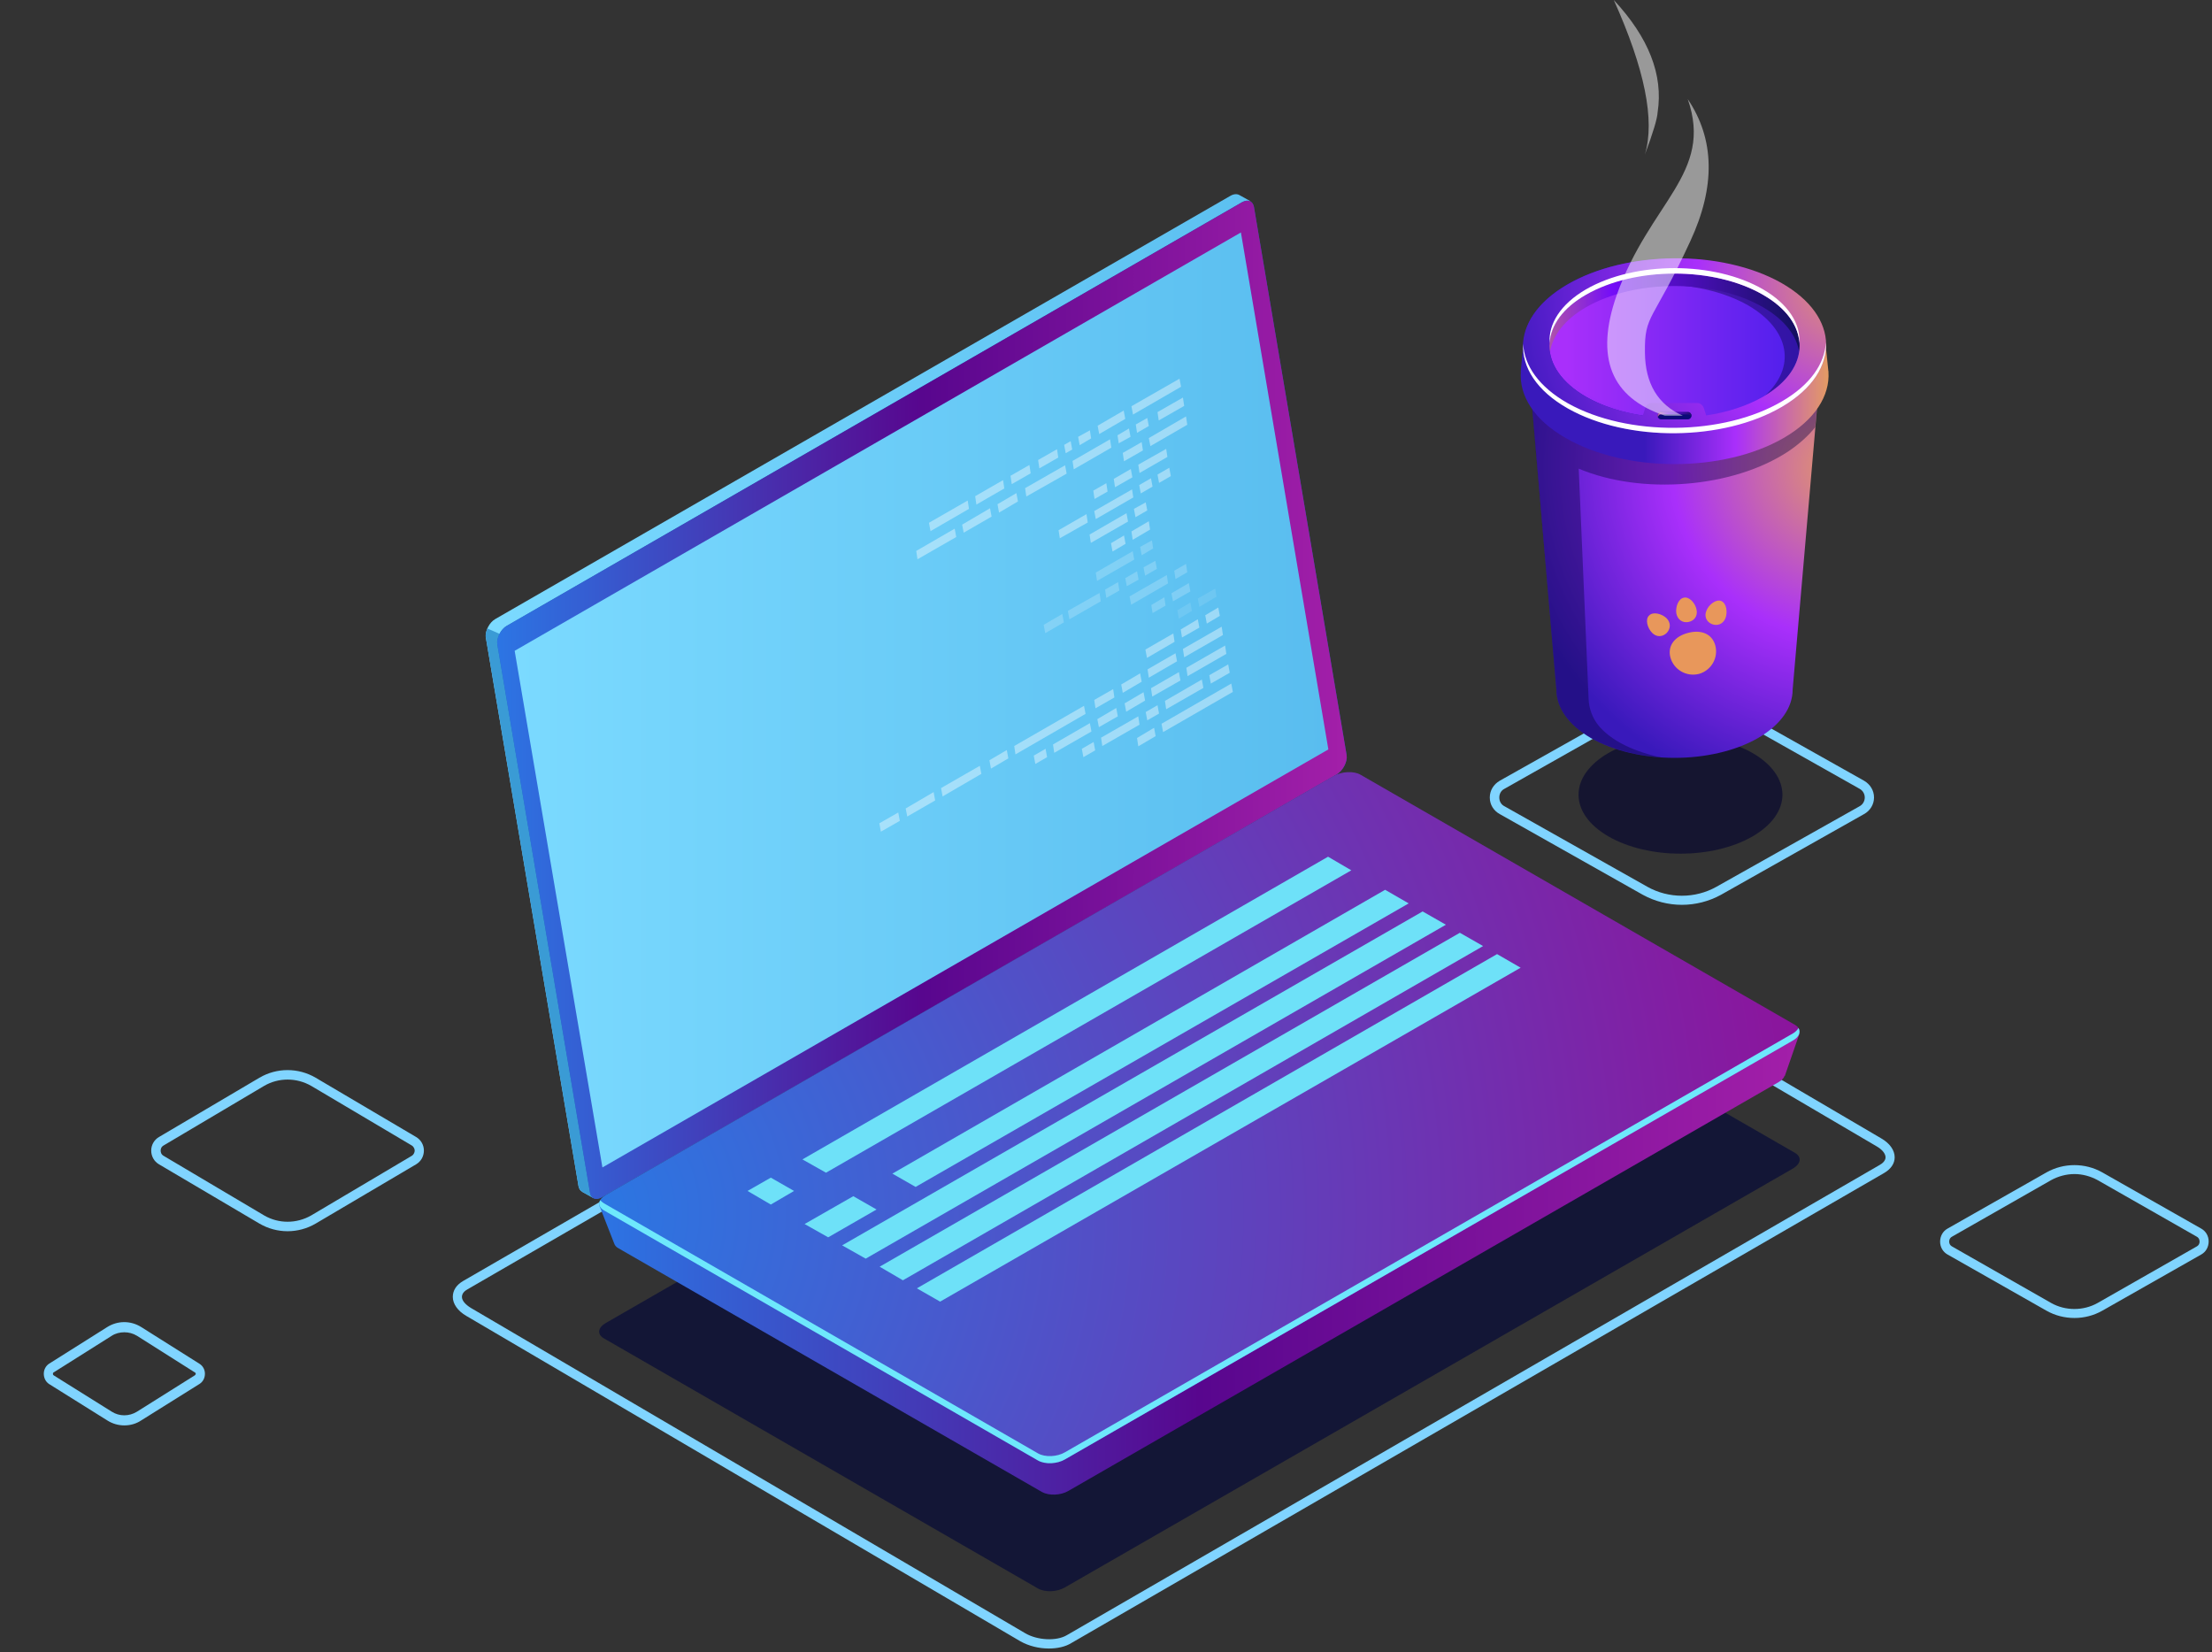 <svg width="478" height="357" viewBox="0 0 478 357" fill="none" xmlns="http://www.w3.org/2000/svg">
  <rect x="0" y="0" width="478" height="357" fill="#333333" stroke="none"/>
  <style>
    @keyframes fade {
      from {
        opacity: 0;
      }

      to {
        opacity: 1;
      }
    }

    @keyframes float {
      0% {
        transform: translatey(0px);
      }

      50% {
        transform: translatey(-10px);
      }

      100% {
        transform: translatey(0px);
      }
    }

    .left-bottom-rect {
      animation: float ease-in-out 4s infinite;
    }

    .left-top-rect {
      animation: float ease-in-out 5s infinite;
    }

    .middle-center-rect {
      animation: fade cubic-bezier(0.3, 0.1, 0.9, 1) 2s infinite alternate-reverse;
    }

    .right-bottom-rect {
      animation: float ease-in-out 6s infinite;
    }

    .right-top-rect {
      animation: fade cubic-bezier(0.3, 0.1, 0.9, 1) 1.5s infinite alternate-reverse;

      animation-delay: 1s;
    }

    .cup {
      animation: float ease-in-out 8s infinite;
    }
  </style>
  <path class="left-bottom-rect float" fill-rule="evenodd" clip-rule="evenodd"
    d="M26.873 308.007C28.155 308.007 29.436 307.659 30.558 306.902L43.107 299.051C43.855 298.585 44.282 297.771 44.282 296.841C44.282 295.968 43.855 295.154 43.107 294.689L30.558 286.779C28.262 285.325 25.431 285.325 23.135 286.779L10.585 294.689C9.891 295.154 9.464 295.968 9.464 296.841C9.464 297.771 9.891 298.585 10.585 299.051L23.135 306.902C24.31 307.659 25.591 308.007 26.873 308.007ZM26.873 287.884C27.781 287.884 28.742 288.116 29.597 288.64L42.093 296.55C42.253 296.608 42.306 296.782 42.306 296.841C42.306 296.957 42.253 297.073 42.093 297.19L29.597 305.041C27.888 306.088 25.805 306.088 24.15 305.041L11.6 297.19C11.44 297.073 11.44 296.957 11.44 296.841C11.44 296.782 11.44 296.608 11.6 296.55L24.15 288.64C24.951 288.116 25.912 287.884 26.873 287.884Z"
    fill="#80D4FF" />
  <path class="left-top-rect float" fill-rule="evenodd" clip-rule="evenodd"
    d="M62.138 266.047C64.235 266.047 66.332 265.497 68.213 264.397L89.933 251.581C90.954 250.976 91.6 249.876 91.6 248.61C91.6 247.4 90.954 246.3 89.933 245.695L68.213 232.879C64.45 230.679 59.826 230.679 56.063 232.879L34.343 245.695C33.322 246.3 32.676 247.4 32.676 248.61C32.676 249.876 33.322 250.976 34.343 251.581L56.063 264.397C57.945 265.497 60.041 266.047 62.138 266.047ZM67.245 262.637C64.073 264.452 60.203 264.452 57.084 262.637L35.365 249.765C34.773 249.435 34.719 248.885 34.719 248.61C34.719 248.39 34.773 247.84 35.365 247.51L57.084 234.639C60.203 232.824 64.073 232.824 67.245 234.639L88.965 247.51C89.503 247.84 89.61 248.39 89.61 248.61C89.61 248.885 89.503 249.435 88.965 249.765L67.245 262.637Z"
    fill="#80D4FF" />
  <path class="right-bottom-rect float" fill-rule="evenodd" clip-rule="evenodd"
    d="M448.29 284.795C450.356 284.795 452.423 284.273 454.278 283.23L475.688 271.071C476.695 270.497 477.278 269.453 477.278 268.253C477.278 267.105 476.695 266.061 475.688 265.487L454.278 253.328C450.568 251.241 445.958 251.241 442.248 253.328L420.838 265.487C419.831 266.061 419.248 267.105 419.248 268.305C419.248 269.453 419.831 270.497 420.838 271.071L442.248 283.23C444.103 284.273 446.17 284.795 448.29 284.795ZM448.29 253.693C449.985 253.693 451.734 254.163 453.271 254.998L474.682 267.209C475.264 267.522 475.317 268.044 475.317 268.305C475.317 268.514 475.264 269.036 474.682 269.349L453.271 281.56C450.197 283.282 446.329 283.282 443.255 281.56L421.845 269.349C421.262 269.036 421.209 268.514 421.209 268.305C421.209 268.044 421.262 267.522 421.845 267.209L443.255 254.998C444.792 254.163 446.541 253.693 448.29 253.693Z"
    fill="#80D4FF" />
  <path class="middle-center-rect" fill-rule="evenodd" clip-rule="evenodd"
    d="M226.648 356.217C228.459 356.217 230.218 355.843 231.497 355.043L407.189 253.443C408.628 252.589 409.427 251.414 409.427 250.079C409.427 248.531 408.362 247.036 406.497 245.969L286.704 175.655C283.453 173.733 278.604 173.573 275.726 175.228L100.034 276.827C98.595 277.682 97.849 278.856 97.849 280.244C97.849 281.739 98.915 283.288 100.78 284.355L220.519 354.669C222.331 355.683 224.516 356.217 226.648 356.217ZM280.576 176.082C282.334 176.082 284.253 176.509 285.745 177.363L405.484 247.677C406.71 248.371 407.456 249.279 407.456 250.079C407.456 250.827 406.763 251.414 406.177 251.735L230.538 353.334C228.3 354.669 224.143 354.455 221.532 352.907L101.792 282.647C100.567 281.899 99.821 281.045 99.821 280.244C99.821 279.444 100.46 278.91 101.046 278.589L276.739 176.936C277.751 176.349 279.084 176.082 280.576 176.082Z"
    fill="#80D4FF" />
  <path class="right-top-rect" fill-rule="evenodd" clip-rule="evenodd"
    d="M363.45 195.518C366.369 195.518 369.287 194.78 371.882 193.357L402.801 175.915C404.153 175.177 404.964 173.807 404.964 172.332C404.964 170.804 404.153 169.486 402.801 168.696L371.882 151.307C366.693 148.356 360.206 148.356 355.017 151.307L324.098 168.696C322.746 169.486 321.936 170.804 321.936 172.332C321.936 173.86 322.746 175.177 324.098 175.915L355.017 193.357C357.612 194.78 360.531 195.518 363.45 195.518ZM370.909 191.618C366.314 194.2 360.585 194.2 355.99 191.618L325.125 174.229C324.368 173.86 323.99 173.122 323.99 172.332C323.99 171.541 324.368 170.804 325.125 170.435L355.99 152.993C360.585 150.411 366.314 150.411 370.909 152.993L401.828 170.435C402.531 170.804 402.964 171.541 402.964 172.332C402.964 173.122 402.531 173.86 401.828 174.229L370.909 191.618Z"
    fill="#80D4FF" />
  <path opacity="0.8"
    d="M387.902 249.125L294.021 195.076C292.546 194.207 289.933 194.341 288.191 195.343L130.917 285.871C129.174 286.873 128.973 288.343 130.515 289.211L224.329 343.261C225.871 344.129 228.484 343.996 230.159 342.994L387.5 252.466C389.176 251.463 389.377 249.994 387.902 249.125Z"
    fill="#0C0F38" />
  <path
    d="M288.526 161.805L268.623 44.218L270.232 43.483L267.819 42.147C267.35 41.88 266.68 41.88 265.943 42.281L107.061 133.744C105.721 134.479 104.782 136.417 104.983 137.753L125.02 256.341C125.154 256.942 125.422 257.343 125.891 257.544H125.824L128.236 258.88L128.638 256.742H128.504L286.448 165.813C287.721 165.078 288.727 163.141 288.526 161.805Z"
    fill="url(#paint0_linear_716_35)" />
  <path
    d="M107.932 136.951L105.318 135.815C105.05 136.483 104.849 137.218 104.983 137.753L125.019 256.341C125.153 256.942 125.422 257.343 125.891 257.544H125.824L128.236 258.88L128.638 256.742H128.504L136.478 252.132L107.932 136.951Z"
    fill="#3A9BD5" />
  <path
    d="M291.005 163.208L270.969 44.686C270.701 43.417 269.695 43.016 268.422 43.684L109.54 135.214C108.2 135.949 107.262 137.886 107.463 139.223L127.499 257.744C127.7 259.014 128.772 259.414 129.978 258.746L288.927 167.283C290.201 166.481 291.206 164.611 291.005 163.208Z"
    fill="url(#paint1_linear_716_35)" />
  <path
    d="M291.005 163.208L270.969 44.686C270.701 43.417 269.695 43.016 268.422 43.684L109.54 135.214C108.2 135.949 107.262 137.886 107.463 139.223L127.499 257.744C127.7 259.014 128.772 259.414 129.978 258.746L288.927 167.283C290.201 166.481 291.206 164.611 291.005 163.208Z"
    fill="url(#paint2_linear_716_35)" />
  <path d="M268.154 50.231L111.215 140.626L130.179 252.266L287.051 161.938L268.154 50.231Z"
    fill="url(#paint3_linear_716_35)" />
  <path
    d="M388.84 223.404L380.129 227.88L293.149 177.839C291.742 176.971 289.196 177.104 287.52 178.106L137.55 264.425C136.568 263.891 133.887 262.577 129.509 260.483L132.726 268.701C132.86 269.102 133.128 269.436 133.597 269.703L225.2 322.417C226.675 323.218 229.221 323.151 230.896 322.149L384.351 233.826C385.021 233.425 385.49 232.958 385.624 232.49H385.691L388.84 223.404Z"
    fill="url(#paint4_linear_716_35)" />
  <path
    d="M387.902 221.466L294.02 167.416C292.546 166.548 289.933 166.682 288.19 167.684L130.916 258.212C129.174 259.214 128.973 260.684 130.514 261.552L224.329 315.602C225.87 316.47 228.484 316.337 230.159 315.334L387.5 224.806C389.175 223.804 389.376 222.335 387.902 221.466Z"
    fill="url(#paint5_radial_716_35)" />
  <path
    d="M387.5 223.27L230.159 313.798C228.484 314.8 225.87 314.934 224.329 314.065L130.514 260.016C130.157 259.793 129.889 259.57 129.71 259.348C129.241 260.149 129.509 260.951 130.514 261.552L224.329 315.602C225.87 316.47 228.484 316.337 230.159 315.335L387.5 224.807C388.773 224.072 389.175 223.003 388.639 222.134C388.438 222.535 388.036 222.936 387.5 223.27Z"
    fill="#6EE8FC" />
  <g opacity="0.1">
    <g opacity="0.1">
      <path opacity="0.1"
        d="M288.459 163.875L183.922 103.679C182.314 102.744 179.365 102.877 177.489 103.946L2.39 204.763C0.447 205.899 0.246 207.502 1.921 208.505L106.391 268.634C108.066 269.569 110.948 269.502 112.891 268.367L287.99 167.55C289.933 166.481 290.134 164.811 288.459 163.875Z"
        fill="url(#paint6_linear_716_35)" />
      <g opacity="0.1">
        <g opacity="0.1">
          <path opacity="0.1" d="M249.66 165.011L122.875 238.035L127.901 240.907L254.685 167.951L249.66 165.011Z"
            fill="url(#paint7_radial_716_35)" />
          <path opacity="0.1" d="M236.258 157.328L115.773 226.677L120.798 229.617L241.283 160.201L236.258 157.328Z"
            fill="url(#paint8_radial_716_35)" />
          <g opacity="0.1">
            <path opacity="0.1" d="M106.793 231.888L95.535 238.369L100.561 241.242L111.819 234.761L106.793 231.888Z"
              fill="#6EE1F8" />
          </g>
          <g opacity="0.1">
            <path opacity="0.1" d="M116.711 241.509L108.87 246.052L113.896 248.925L121.736 244.449L116.711 241.509Z"
              fill="#6EE1F8" />
          </g>
          <path opacity="0.1" d="M227.881 152.518L87.159 233.558L92.185 236.431L232.907 155.39L227.881 152.518Z"
            fill="url(#paint9_radial_716_35)" />
          <path opacity="0.1" d="M219.505 147.707L78.783 228.748L83.808 231.621L224.531 150.58L219.505 147.707Z"
            fill="url(#paint10_radial_716_35)" />
          <path opacity="0.1" d="M211.195 142.897L70.406 223.938L75.431 226.811L216.154 145.77L211.195 142.897Z"
            fill="url(#paint11_radial_716_35)" />
        </g>
      </g>
    </g>
  </g>
  <path d="M286.984 185.121L173.401 250.528L178.494 253.401L292.01 188.061L286.984 185.121Z" fill="#6EE1F8" />
  <path d="M299.315 192.27L192.835 253.602L197.861 256.475L304.407 195.209L299.315 192.27Z" fill="#6EE1F8" />
  <path d="M307.423 196.946L181.979 269.102L187.072 271.974L312.449 199.819L307.423 196.946Z" fill="#6EE1F8" />
  <path d="M315.464 201.557L190.087 273.712L195.113 276.651L320.49 204.429L315.464 201.557Z" fill="#6EE1F8" />
  <path d="M323.505 206.166L198.128 278.388L203.154 281.261L328.598 209.106L323.505 206.166Z" fill="#6EE1F8" />
  <path d="M166.566 254.47L161.54 257.343L166.566 260.283L171.592 257.343L166.566 254.47Z" fill="#6EE1F8" />
  <path d="M184.391 258.479L173.871 264.492L178.963 267.365L189.417 261.352L184.391 258.479Z" fill="#6EE1F8" />
  <g opacity="0.8">
    <path opacity="0.5" d="M254.887 81.832L244.5 87.778L244.835 89.582L255.222 83.569L254.887 81.832Z" fill="white" />
    <path opacity="0.5" d="M242.825 88.714L237.196 91.987L237.531 93.791L243.16 90.517L242.825 88.714Z"
      fill="white" />
    <path opacity="0.5" d="M228.418 97.065L224.33 99.403L224.598 101.207L228.686 98.869L228.418 97.065Z"
      fill="white" />
    <path opacity="0.5" d="M231.366 95.328L229.959 96.13L230.294 97.933L231.701 97.132L231.366 95.328Z"
      fill="white" />
    <path opacity="0.5" d="M235.52 92.989L232.974 94.392L233.309 96.196L235.788 94.726L235.52 92.989Z"
      fill="white" />
    <path opacity="0.5" d="M246.711 95.528L242.624 97.867L242.892 99.671L246.979 97.332L246.711 95.528Z"
      fill="white" />
    <path opacity="0.5" d="M256.294 89.983L248.252 94.66L248.587 96.397L256.562 91.787L256.294 89.983Z"
      fill="white" />
    <g opacity="0.5">
      <path opacity="0.5" d="M244.767 119.112L236.793 123.722L237.061 125.526L245.103 120.916L244.767 119.112Z"
        fill="white" />
      <path opacity="0.5" d="M248.922 116.774L246.376 118.177L246.711 119.981L249.19 118.511L248.922 116.774Z"
        fill="white" />
    </g>
    <path opacity="0.5" d="M243.428 110.894L235.453 115.504L235.721 117.308L243.763 112.698L243.428 110.894Z"
      fill="white" />
    <path opacity="0.5" d="M247.582 108.556L245.036 109.959L245.371 111.763L247.917 110.293L247.582 108.556Z"
      fill="white" />
    <path opacity="0.5" d="M251.335 158.196L266.412 149.511L266.077 147.707L251 156.392L251.335 158.196Z"
      fill="white" />
    <path opacity="0.5" d="M245.974 161.27L249.727 159.065L249.392 157.261L245.706 159.466L245.974 161.27Z"
      fill="white" />
    <path opacity="0.5" d="M219.438 163.007L234.582 154.254L234.247 152.517L219.17 161.203L219.438 163.007Z"
      fill="white" />
    <path opacity="0.5" d="M214.144 166.08L217.897 163.875L217.562 162.071L213.809 164.276L214.144 166.08Z"
      fill="white" />
    <path opacity="0.5" d="M261.655 147.707L265.742 145.369L265.407 143.565L261.319 145.903L261.655 147.707Z"
      fill="white" />
    <path opacity="0.5" d="M236.727 153.052L240.814 150.713L240.546 148.91L236.459 151.248L236.727 153.052Z"
      fill="white" />
    <path opacity="0.5" d="M252.005 153.252L260.046 148.642L259.711 146.839L251.737 151.448L252.005 153.252Z"
      fill="white" />
    <path opacity="0.5" d="M247.917 155.657L250.464 154.188L250.129 152.384L247.582 153.853L247.917 155.657Z"
      fill="white" />
    <path opacity="0.5" d="M238.201 161.203L246.242 156.593L245.974 154.789L237.933 159.399L238.201 161.203Z"
      fill="white" />
    <path opacity="0.5" d="M234.113 163.608L236.66 162.138L236.325 160.334L233.778 161.804L234.113 163.608Z"
      fill="white" />
    <path opacity="0.5" d="M237.464 157.127L241.551 154.789L241.216 152.985L237.129 155.39L237.464 157.127Z"
      fill="white" />
    <path opacity="0.5" d="M227.814 162.673L235.855 158.063L235.52 156.259L227.546 160.869L227.814 162.673Z"
      fill="white" />
    <path opacity="0.5" d="M223.727 165.078L226.273 163.608L225.938 161.804L223.391 163.274L223.727 165.078Z"
      fill="white" />
    <path opacity="0.5" d="M256.629 146.104L265.005 141.293L264.737 139.489L256.361 144.3L256.629 146.104Z"
      fill="white" />
    <path opacity="0.5" d="M248.99 150.513L255.088 147.039L254.753 145.235L248.722 148.709L248.99 150.513Z"
      fill="white" />
    <path opacity="0.5" d="M243.361 153.787L247.448 151.382L247.113 149.578L243.026 151.983L243.361 153.787Z"
      fill="white" />
    <path opacity="0.5" d="M203.69 172.093L212.067 167.216L211.732 165.479L203.355 170.289L203.69 172.093Z"
      fill="white" />
    <path opacity="0.5" d="M196.051 176.435L202.082 172.961L201.747 171.157L195.716 174.698L196.051 176.435Z"
      fill="white" />
    <path opacity="0.5" d="M190.355 179.709L194.443 177.371L194.108 175.567L190.02 177.905L190.355 179.709Z"
      fill="white" />
    <path opacity="0.5" d="M206.304 114.235L197.995 119.045L198.263 120.849L206.639 116.039L206.304 114.235Z"
      fill="white" />
    <path opacity="0.5" d="M213.943 109.826L207.912 113.367L208.247 115.104L214.278 111.63L213.943 109.826Z"
      fill="white" />
    <path opacity="0.5" d="M219.639 106.552L215.551 108.957L215.886 110.761L219.974 108.356L219.639 106.552Z"
      fill="white" />
    <path opacity="0.5" d="M209.119 108.155L200.742 112.966L201.077 114.769L209.387 109.959L209.119 108.155Z"
      fill="white" />
    <path opacity="0.5" d="M216.757 103.746L210.726 107.22L210.994 109.024L217.025 105.55L216.757 103.746Z"
      fill="white" />
    <path opacity="0.5" d="M222.453 100.472L218.366 102.811L218.634 104.614L222.721 102.276L222.453 100.472Z"
      fill="white" />
    <path opacity="0.5" d="M242.892 115.705L240.077 117.375L240.412 119.179L243.227 117.509L242.892 115.705Z"
      fill="white" />
    <path opacity="0.5" d="M248.252 112.632L244.5 114.836L244.768 116.64L248.521 114.436L248.252 112.632Z"
      fill="white" />
    <path opacity="0.5" d="M255.892 142.028L264.268 137.218L264 135.414L255.624 140.224L255.892 142.028Z"
      fill="white" />
    <path opacity="0.5" d="M248.252 146.438L254.35 142.897L254.015 141.16L247.984 144.634L248.252 146.438Z"
      fill="white" />
    <path opacity="0.5" d="M242.624 149.711L246.711 147.306L246.376 145.502L242.289 147.907L242.624 149.711Z"
      fill="white" />
    <path opacity="0.5" d="M260.783 134.746L263.598 133.075L263.263 131.272L260.448 132.942L260.783 134.746Z"
      fill="white" />
    <path opacity="0.5" d="M255.422 137.752L259.175 135.614L258.84 133.81L255.154 136.015L255.422 137.752Z"
      fill="white" />
    <path opacity="0.5" d="M247.851 142.162L253.814 138.688L253.546 136.884L247.515 140.358L247.851 142.162Z"
      fill="white" />
    <path opacity="0.5" d="M239.072 104.414L236.257 106.018L236.525 107.821L239.34 106.218L239.072 104.414Z"
      fill="white" />
    <path opacity="0.5" d="M244.366 101.341L240.68 103.479L240.948 105.283L244.701 103.145L244.366 101.341Z"
      fill="white" />
    <path opacity="0.5" d="M252.005 96.998L245.974 100.405L246.242 102.209L252.273 98.735L252.005 96.998Z"
      fill="white" />
    <path opacity="0.5" d="M234.783 111.095L228.753 114.569L229.021 116.306L235.052 112.899L234.783 111.095Z"
      fill="white" />
    <path opacity="0.5" d="M244.634 105.75L236.459 110.427L236.794 112.164L244.902 107.487L244.634 105.75Z"
      fill="white" />
    <path opacity="0.5" d="M248.722 103.345L246.175 104.815L246.51 106.619L249.057 105.149L248.722 103.345Z"
      fill="white" />
    <path opacity="0.5" d="M252.675 101.073L250.129 102.543L250.464 104.347L253.01 102.877L252.675 101.073Z"
      fill="white" />
    <g opacity="0.5">
      <path opacity="0.5" d="M252.139 124.257L244.098 128.866L244.433 130.67L252.407 126.06L252.139 124.257Z"
        fill="white" />
      <path opacity="0.5" d="M256.294 121.852L253.748 123.321L254.016 125.125L256.562 123.655L256.294 121.852Z"
        fill="white" />
      <path opacity="0.5" d="M251.603 129.067L248.789 130.737L249.057 132.474L251.871 130.871L251.603 129.067Z"
        fill="white" />
      <path opacity="0.5" d="M241.618 125.793L238.804 127.397L239.072 129.2L241.886 127.597L241.618 125.793Z"
        fill="white" />
      <path opacity="0.5" d="M237.598 128.131L230.763 132.006L231.098 133.81L237.866 129.935L237.598 128.131Z"
        fill="white" />
      <path opacity="0.5" d="M229.557 132.675L225.536 135.013L225.871 136.817L229.892 134.479L229.557 132.675Z"
        fill="white" />
      <path opacity="0.5" d="M256.897 125.994L253.145 128.198L253.48 129.935L257.232 127.797L256.897 125.994Z"
        fill="white" />
      <g opacity="0.5">
        <path opacity="0.5" d="M257.232 130.203L254.417 131.873L254.752 133.677L257.567 132.007L257.232 130.203Z"
          fill="white" />
        <path opacity="0.5" d="M262.593 127.196L258.84 129.334L259.175 131.138L262.861 128.933L262.593 127.196Z"
          fill="white" />
      </g>
      <path opacity="0.5" d="M245.706 123.455L243.16 124.925L243.495 126.662L246.041 125.259L245.706 123.455Z"
        fill="white" />
      <path opacity="0.5" d="M249.66 121.183L247.113 122.586L247.448 124.39L249.995 122.92L249.66 121.183Z"
        fill="white" />
    </g>
    <path opacity="0.5" d="M230.16 100.539L221.515 105.483L221.783 107.287L230.495 102.343L230.16 100.539Z"
      fill="white" />
    <path opacity="0.5" d="M239.876 94.927L231.768 99.603L232.036 101.407L240.144 96.731L239.876 94.927Z"
      fill="white" />
    <path opacity="0.5" d="M243.964 92.588L241.484 94.058L241.752 95.795L244.299 94.392L243.964 92.588Z"
      fill="white" />
    <path opacity="0.5" d="M247.917 90.317L245.438 91.72L245.706 93.524L248.252 92.054L247.917 90.317Z"
      fill="white" />
    <path opacity="0.5" d="M250.397 90.851L255.892 87.711L255.624 85.907L250.129 89.047L250.397 90.851Z"
      fill="white" />
  </g>
   <path opacity="0.6"
      d="M347.548 180.724C356.187 185.715 370.099 185.715 378.738 180.724C387.321 175.734 387.321 167.715 378.738 162.725C370.099 157.79 356.187 157.79 347.548 162.725C338.965 167.715 338.965 175.734 347.548 180.724Z"
      fill="#020230" />
  <g class="cup">
    <path
      d="M336.329 149.043C336.329 152.8 338.797 156.557 343.79 159.472C353.775 165.192 369.932 165.192 379.917 159.472C384.91 156.557 387.378 152.8 387.378 149.043L393.268 81.082H330.495L336.329 149.043Z"
      fill="url(#paint12_radial_716_35)" />
    <path opacity="0.4"
      d="M331.617 94.54L336.329 149.043C336.329 152.8 338.797 156.557 343.79 159.472C348.053 161.884 353.439 163.285 358.992 163.678C351.475 162.052 347.549 159.248 345.529 156.893C344.127 155.211 343.341 153.08 343.285 150.949L341.153 101.268C354.673 106.988 374.475 105.474 386.48 97.511C388.892 95.885 390.856 94.091 392.258 92.297L393.268 81.082H330.495L331.617 94.54Z"
      fill="#06033E" />
    <path opacity="0.4"
      d="M339.695 93.923C351.924 100.988 371.782 100.988 384.068 93.923C396.297 86.858 396.297 75.362 384.068 68.297C371.782 61.232 351.924 61.232 339.695 68.297C327.409 75.362 327.409 86.858 339.695 93.923Z"
      fill="#06033E" />
    <path opacity="0.4"
      d="M342.724 85.736C353.326 91.848 370.436 91.848 380.982 85.736C391.529 79.624 391.529 69.755 380.982 63.699C370.436 57.587 353.326 57.587 342.724 63.699C332.177 69.755 332.177 79.624 342.724 85.736Z"
      fill="#06033E" />
    <path
      d="M338.348 94.652C351.307 102.165 372.4 102.165 385.414 94.652C392.202 90.727 395.456 85.512 395.119 80.353V80.241C395.082 80.129 395.063 79.998 395.063 79.848L394.502 74.409H394.446C394.334 69.699 391.192 64.989 384.909 61.4C372.175 54.055 351.531 54.055 338.797 61.4C332.683 64.933 329.541 69.475 329.261 74.073L329.205 74.017L328.644 80.073C328.644 80.11 328.644 80.147 328.644 80.185L328.588 80.241H328.644C328.251 85.456 331.448 90.727 338.348 94.652Z"
      fill="url(#paint13_linear_716_35)" />
    <path
      d="M342.724 85.736C353.326 91.848 370.436 91.848 380.982 85.736C391.529 79.624 391.529 69.755 380.982 63.699C370.436 57.587 353.326 57.587 342.724 63.699C332.177 69.755 332.177 79.624 342.724 85.736Z"
      fill="url(#paint14_linear_716_35)" />
    <path
      d="M344.014 85.736C354.561 91.848 371.67 91.848 382.273 85.736C392.819 79.624 392.819 69.755 382.273 63.699C371.67 57.587 354.561 57.587 344.014 63.699C333.468 69.755 333.468 79.624 344.014 85.736Z"
      fill="url(#paint15_linear_716_35)" />
    <path opacity="0.4"
      d="M381.375 85.512C391.529 79.4 391.417 69.699 380.982 63.699C370.436 57.587 353.326 57.587 342.724 63.699C341.378 64.484 340.181 65.325 339.134 66.222C339.302 66.166 339.414 66.11 339.526 65.998C350.073 59.942 367.182 59.942 377.785 65.998C386.929 71.325 388.107 79.456 381.375 85.512Z"
      fill="#06033E" />
    <path
      d="M388.78 76.091C389.453 71.662 386.873 67.064 380.983 63.699C370.436 57.587 353.326 57.587 342.724 63.699C336.89 67.064 334.253 71.662 334.927 76.091C335.487 72.559 338.068 69.082 342.724 66.391C353.326 60.279 370.436 60.279 380.983 66.391C385.639 69.082 388.275 72.559 388.78 76.091Z"
      fill="url(#paint16_linear_716_35)" />
    <path fill-rule="evenodd" clip-rule="evenodd"
      d="M338.797 88.259C351.699 95.549 372.399 95.381 385.134 87.867C397.868 80.353 397.756 68.409 384.909 61.12C372.063 53.886 351.307 54.055 338.573 61.568C325.839 69.026 325.951 81.026 338.797 88.259ZM342.724 63.699C353.326 57.587 370.436 57.587 380.982 63.699C391.529 69.755 391.529 79.624 380.982 85.736C377.448 87.755 373.185 89.1 368.697 89.773L368.192 88.203C367.968 87.53 367.407 87.082 366.734 87.082H357.029C356.299 87.082 355.739 87.53 355.514 88.203L355.009 89.773C350.521 89.1 346.258 87.755 342.724 85.736C332.178 79.624 332.178 69.755 342.724 63.699Z"
      fill="url(#paint17_radial_716_35)" />
    <path
      d="M334.87 74.129C335.095 70.316 337.731 66.559 342.724 63.699C353.326 57.587 370.436 57.587 380.983 63.699C385.975 66.559 388.612 70.316 388.836 74.129C389.117 69.979 386.48 65.718 380.983 62.522C370.436 56.41 353.326 56.41 342.724 62.522C337.227 65.718 334.59 69.979 334.87 74.129Z"
      fill="white" />
    <path
      d="M329.148 74.297C328.868 79.344 332.065 84.446 338.797 88.259C351.699 95.549 372.399 95.38 385.134 87.867C391.697 83.998 394.838 78.951 394.558 73.96C394.334 78.558 391.192 83.156 385.134 86.689C372.399 94.203 351.699 94.371 338.797 87.138C332.57 83.605 329.373 79.007 329.148 74.297Z"
      fill="white" />
    <path
      d="M358.936 90.615H364.77C365.163 90.615 365.5 90.278 365.5 89.885V89.773C365.5 89.381 365.163 89.044 364.77 89.044H358.936C358.543 89.044 358.207 89.381 358.207 89.773V89.885C358.207 90.278 358.543 90.615 358.936 90.615Z"
      fill="#0C0A78" />
    <path
      d="M358.207 89.773V89.885C358.207 89.96 358.226 90.035 358.263 90.11C358.375 89.773 358.6 89.549 358.936 89.549H364.77C365.107 89.549 365.387 89.773 365.443 90.11C365.481 90.035 365.5 89.96 365.5 89.885V89.773C365.5 89.381 365.163 89.044 364.77 89.044H358.936C358.543 89.044 358.207 89.381 358.207 89.773Z"
      fill="url(#paint18_linear_716_35)" />
    <path
      d="M360.956 142.034C361.685 144.725 364.434 146.295 367.127 145.622C369.763 144.893 371.39 142.146 370.661 139.454C369.932 136.819 367.407 136.034 364.771 136.763C362.078 137.436 360.283 139.398 360.956 142.034Z"
      fill="#E8975B" />
    <path
      d="M357.029 136.763C358.039 137.772 359.329 137.604 360.171 136.763C361.012 135.865 361.124 134.576 360.115 133.566C359.105 132.613 357.198 132.108 356.356 133.006C355.459 133.847 356.02 135.753 357.029 136.763Z"
      fill="#E8975B" />
    <path
      d="M362.246 132.557C362.527 133.959 363.649 134.632 364.827 134.408C366.061 134.183 366.902 133.174 366.622 131.772C366.398 130.426 365.107 128.912 363.929 129.137C362.695 129.305 362.022 131.155 362.246 132.557Z"
      fill="#E8975B" />
    <path
      d="M368.754 131.94C368.193 133.23 368.81 134.408 369.932 134.856C371.054 135.305 372.288 134.912 372.849 133.623C373.354 132.333 373.129 130.37 371.951 129.866C370.829 129.417 369.259 130.651 368.754 131.94Z"
      fill="#E8975B" />
    <path opacity="0.5"
      d="M363.649 89.829C358.263 87.437 355.533 82.895 355.459 76.204C355.346 67.737 357.141 69.755 365.276 52.092C370.736 40.317 370.549 30.093 364.715 21.42C370.324 37.513 356.468 43.681 349.344 63.812C344.632 77.269 348.11 85.942 359.778 89.829H363.649Z"
      fill="white" />
    <path opacity="0.5"
      d="M358.207 24.224C359.441 16.187 356.281 8.112 348.727 6.10352e-05C355.421 14.878 357.665 25.999 355.458 33.364C357.216 28.691 358.132 25.644 358.207 24.224Z"
      fill="white" />
  </g>
  <defs>
    <linearGradient id="paint0_linear_716_35" x1="105.117" y1="39.274" x2="288.325" y2="39.274"
      gradientUnits="userSpaceOnUse">
      <stop stop-color="#7BDAFF" />
      <stop offset="1" stop-color="#59BDEF" />
    </linearGradient>
    <linearGradient id="paint1_linear_716_35" x1="107.664" y1="40.678" x2="290.804" y2="40.678"
      gradientUnits="userSpaceOnUse">
      <stop stop-color="#2573BA" />
      <stop offset="1" stop-color="#0063AD" />
    </linearGradient>
    <linearGradient id="paint2_linear_716_35" x1="107.664" y1="40.678" x2="290.804" y2="40.678"
      gradientUnits="userSpaceOnUse">
      <stop stop-color="#2C75E4" />
      <stop offset="0.5" stop-color="#58068E" />
      <stop offset="1" stop-color="#A31FA9" />
    </linearGradient>
    <linearGradient id="paint3_linear_716_35" x1="111.215" y1="47.559" x2="287.051" y2="47.559"
      gradientUnits="userSpaceOnUse">
      <stop stop-color="#7BDAFF" />
      <stop offset="1" stop-color="#59BDEF" />
    </linearGradient>
    <linearGradient id="paint4_linear_716_35" x1="129.509" y1="174.632" x2="388.84" y2="174.632"
      gradientUnits="userSpaceOnUse">
      <stop stop-color="#2C75E4" />
      <stop offset="0.5" stop-color="#58068E" />
      <stop offset="1" stop-color="#A31FA9" />
    </linearGradient>
    <radialGradient id="paint5_radial_716_35" cx="0" cy="0" r="1" gradientUnits="userSpaceOnUse"
      gradientTransform="translate(122.138 262.354) rotate(180) scale(274.275 273.455)">
      <stop stop-color="#2979E4" />
      <stop offset="1" stop-color="#8D139B" />
    </radialGradient>
    <linearGradient id="paint6_linear_716_35" x1="98.014" y1="100.405" x2="385.691" y2="100.405"
      gradientUnits="userSpaceOnUse">
      <stop stop-color="#C0BFF6" />
      <stop offset="1" stop-color="#E9E9FD" />
    </linearGradient>
    <radialGradient id="paint7_radial_716_35" cx="0" cy="0" r="1" gradientUnits="userSpaceOnUse"
      gradientTransform="translate(188.747 202.959) rotate(180) scale(53.809 53.649)">
      <stop stop-color="#22215B" />
      <stop offset="1" stop-color="#0C0F38" />
    </radialGradient>
    <radialGradient id="paint8_radial_716_35" cx="0" cy="0" r="1" gradientUnits="userSpaceOnUse"
      gradientTransform="translate(178.561 193.472) rotate(180) scale(51.263 51.11)">
      <stop stop-color="#22215B" />
      <stop offset="1" stop-color="#0C0F38" />
    </radialGradient>
    <radialGradient id="paint9_radial_716_35" cx="0" cy="0" r="1" gradientUnits="userSpaceOnUse"
      gradientTransform="translate(160.066 194.474) rotate(180) scale(59.505 59.328)">
      <stop stop-color="#22215B" />
      <stop offset="1" stop-color="#0C0F38" />
    </radialGradient>
    <radialGradient id="paint10_radial_716_35" cx="0" cy="0" r="1" gradientUnits="userSpaceOnUse"
      gradientTransform="translate(151.69 189.664) rotate(180) scale(59.505 59.328)">
      <stop stop-color="#22215B" />
      <stop offset="1" stop-color="#0C0F38" />
    </radialGradient>
    <radialGradient id="paint11_radial_716_35" cx="0" cy="0" r="1" gradientUnits="userSpaceOnUse"
      gradientTransform="translate(143.313 184.854) rotate(180) scale(59.505 59.328)">
      <stop stop-color="#22215B" />
      <stop offset="1" stop-color="#0C0F38" />
    </radialGradient>
    <radialGradient id="paint12_radial_716_35" cx="0" cy="0" r="1" gradientUnits="userSpaceOnUse"
      gradientTransform="translate(398.429 100.708) rotate(180) scale(185.514 185.434)">
      <stop stop-color="#E39A65" />
      <stop offset="0.2" stop-color="#A92FFB" />
      <stop offset="0.4" stop-color="#3919BB" />
      <stop offset="0.9" stop-color="#3919BB" />
    </radialGradient>
    <linearGradient id="paint13_linear_716_35" x1="394.839" y1="53.83" x2="328.924" y2="53.83"
      gradientUnits="userSpaceOnUse">
      <stop stop-color="#E39A65" />
      <stop offset="0.3" stop-color="#A92FFB" />
      <stop offset="0.6" stop-color="#3919BB" />
    </linearGradient>
    <linearGradient id="paint14_linear_716_35" x1="386.48" y1="57.083" x2="337.226" y2="57.083"
      gradientUnits="userSpaceOnUse">
      <stop stop-color="#4F1FEC" />
      <stop offset="1" stop-color="#A92FFB" />
    </linearGradient>
    <linearGradient id="paint15_linear_716_35" x1="387.77" y1="57.083" x2="338.517" y2="57.083"
      gradientUnits="userSpaceOnUse">
      <stop stop-color="#4F1FEC" />
      <stop offset="1" stop-color="#A92FFB" />
    </linearGradient>
    <linearGradient id="paint16_linear_716_35" x1="388.331" y1="57.083" x2="321.575" y2="57.083"
      gradientUnits="userSpaceOnUse">
      <stop stop-color="#131060" />
      <stop offset="0.6" stop-color="#740DF8" />
      <stop offset="1" stop-color="#E8975B" />
    </linearGradient>
    <radialGradient id="paint17_radial_716_35" cx="0" cy="0" r="1" gradientUnits="userSpaceOnUse"
      gradientTransform="translate(399.663 60.727) rotate(180) scale(110.4 110.352)">
      <stop stop-color="#E39A65" />
      <stop offset="0.3" stop-color="#A92FFB" />
      <stop offset="0.7" stop-color="#3919BB" />
    </radialGradient>
    <linearGradient id="paint18_linear_716_35" x1="366.117" y1="86.802" x2="356.692" y2="86.802"
      gradientUnits="userSpaceOnUse">
      <stop stop-color="#131060" />
      <stop offset="0.6" stop-color="#740DF8" />
      <stop offset="1" stop-color="#E8975B" />
    </linearGradient>
  </defs>
</svg>